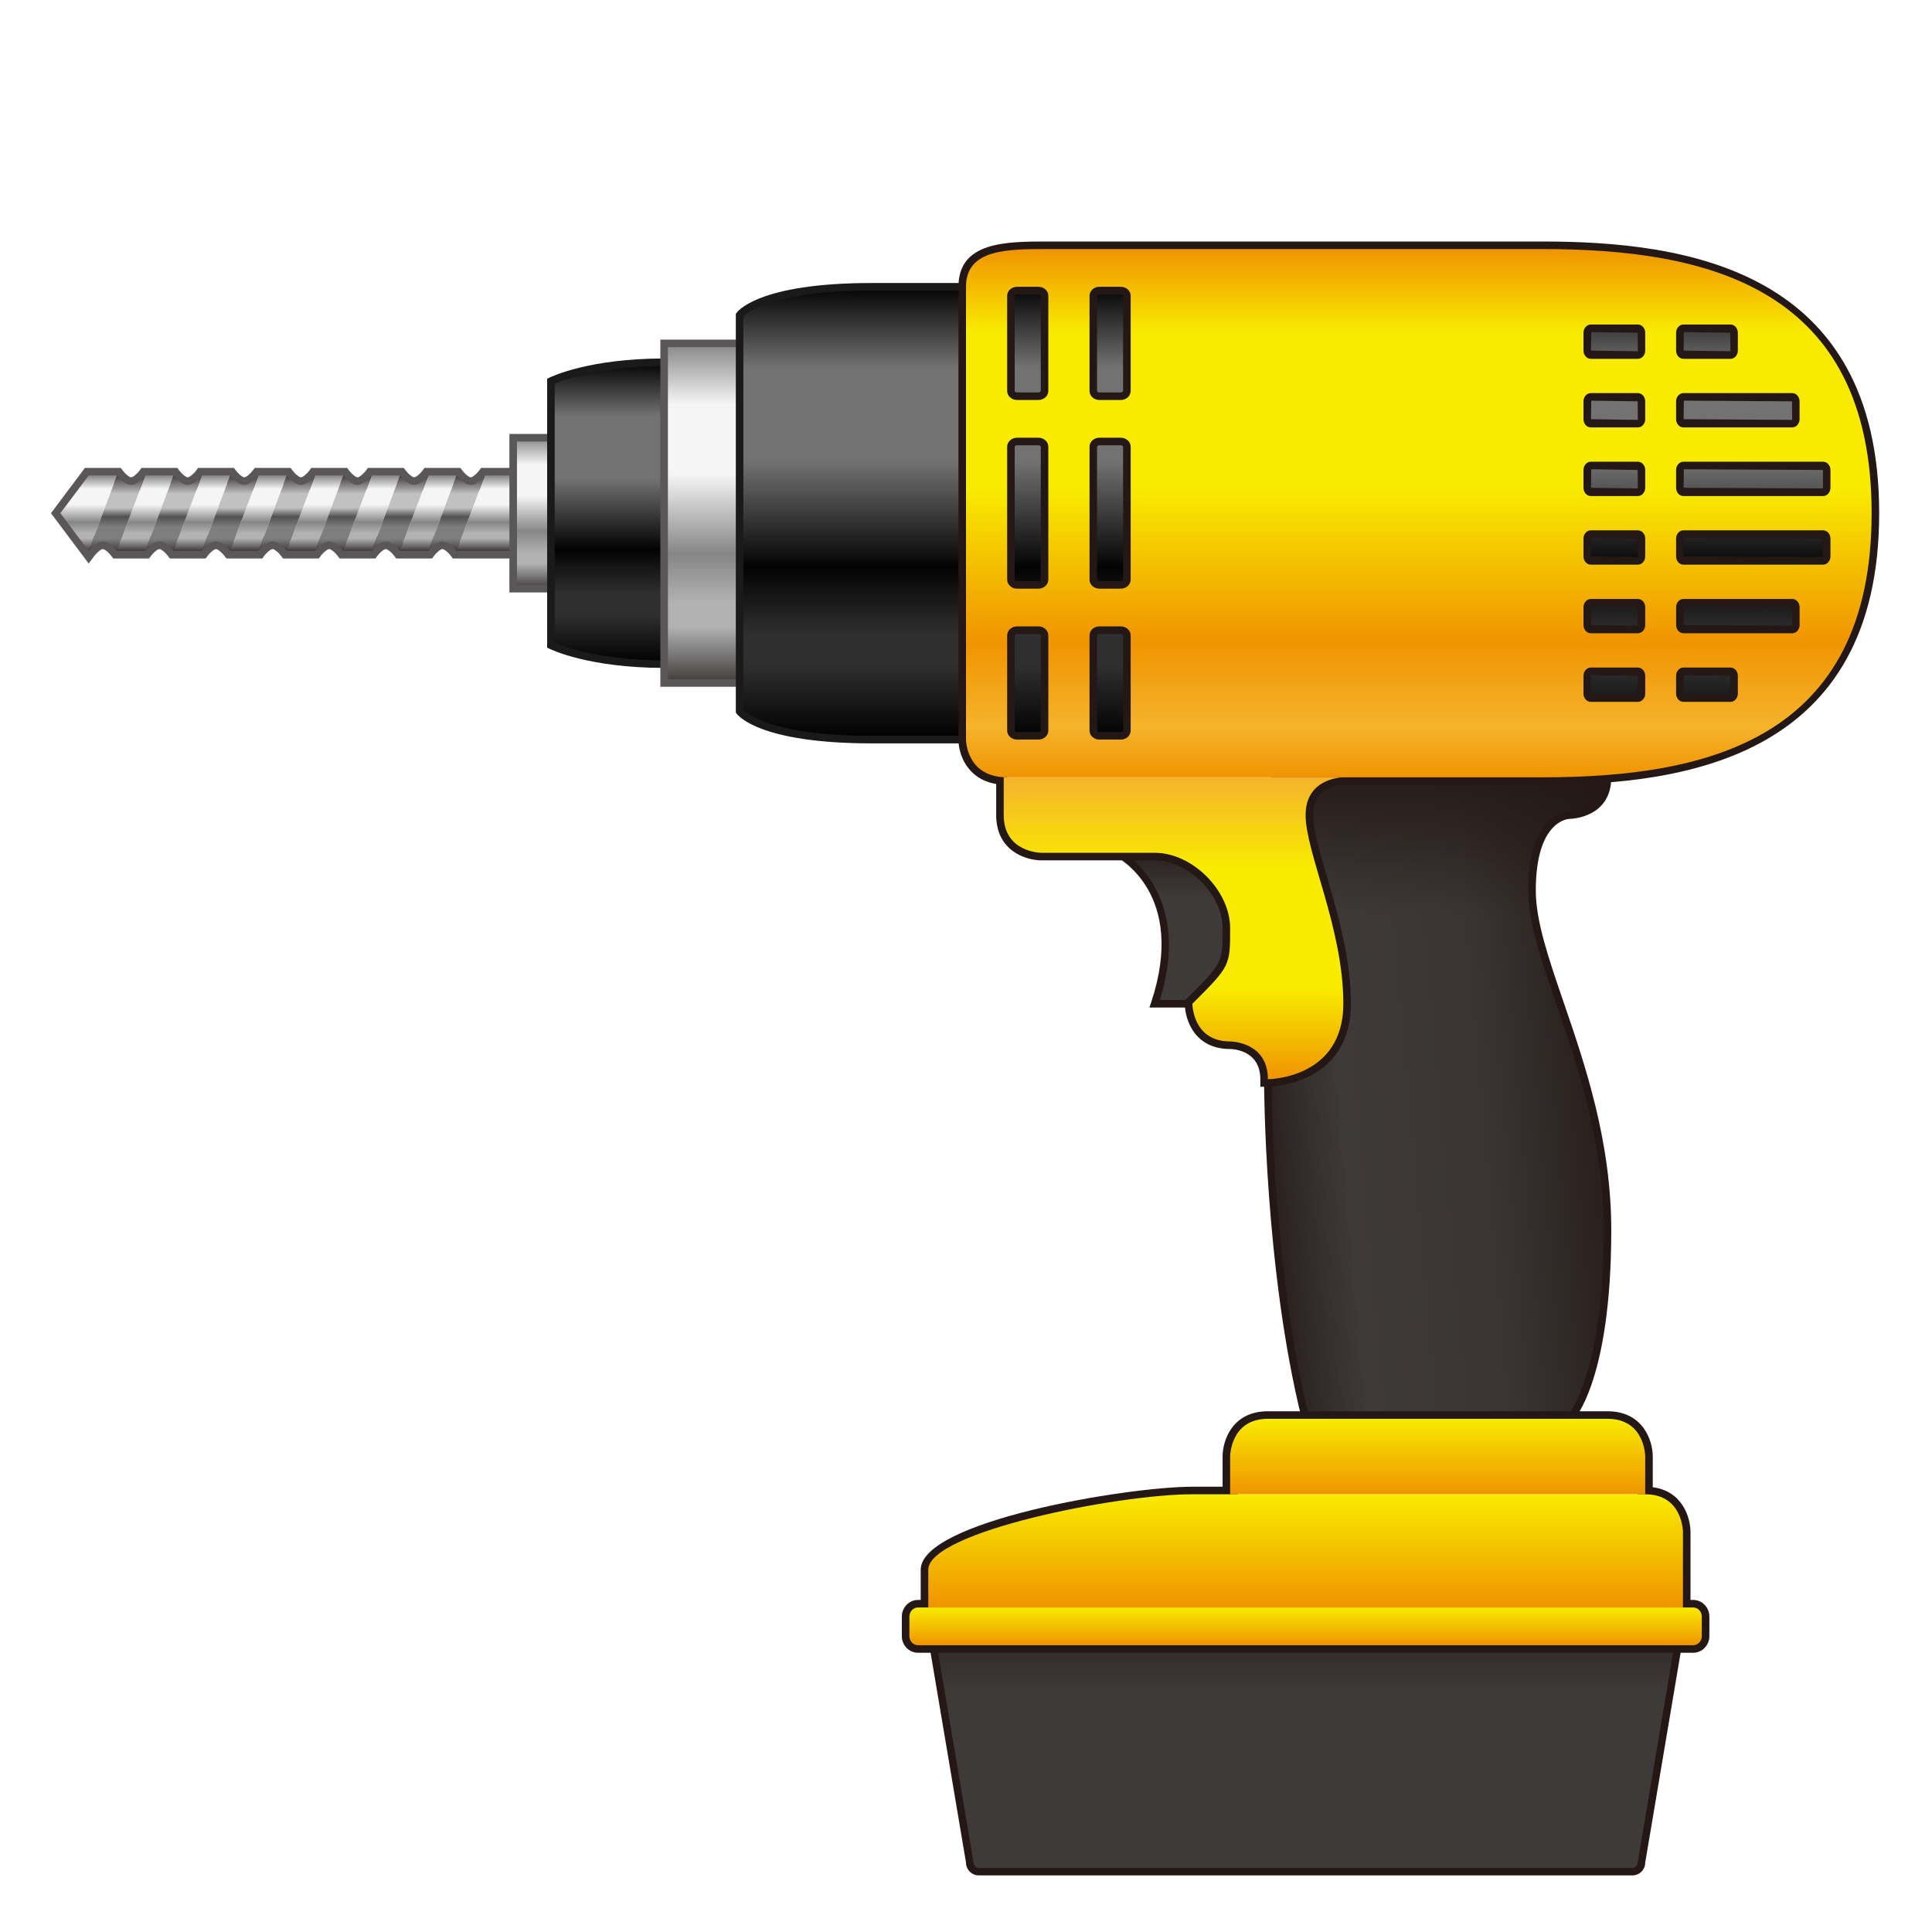 <?xml version="1.0" encoding="UTF-8"?>
<!-- Generated by phantom_svg. -->
<svg width="64px" height="64px" viewBox="0 0 64 64" preserveAspectRatio="none" xmlns="http://www.w3.org/2000/svg" xmlns:xlink="http://www.w3.org/1999/xlink" version="1.1">
  <g>
    <linearGradient id='SVGID_1_' gradientUnits='userSpaceOnUse' x1='43.25' y1='62' x2='43.25' y2='53.25'>
      <stop offset='0.688' style='stop-color:#3E3A39'/>
      <stop offset='1' style='stop-color:#261C19'/>
    </linearGradient>
    <path style='fill:url(#SVGID_1_);' d='M54.375,61.7C54.375,61.866,54.241,62,54.075,62H32.425
		C32.259,62,32.125,61.866,32.125,61.7l-1.375-8.15C30.75,53.384,30.884,53.25,31.05,53.25
		h24.4C55.616,53.25,55.75,53.384,55.75,53.55L54.375,61.7z'/>
    <path style='fill:#231815;' d='M54.075,62.125H32.425C32.19,62.125,32,61.935,32,61.7l-1.375-8.15
		c0-0.234,0.19-0.425,0.425-0.425h24.4c0.234,0,0.425,0.19,0.425,0.425
		L54.5,61.7C54.5,61.935,54.31,62.125,54.075,62.125z M31.05,53.375
		c-0.096,0-0.175,0.078-0.175,0.175l1.375,8.15c0,0.097,0.079,0.175,0.175,0.175
		h21.65C54.172,61.875,54.25,61.797,54.25,61.7l1.375-8.15
		c0-0.097-0.078-0.175-0.175-0.175H31.05z'/>
  </g>
  <g>
    <path style='fill:#595757;' d='M2.938,18.667L1.688,17l1.125-1.5h1.187l0.076,0.099
		C4.156,15.707,4.29,15.812,4.344,15.812c0.059,0,0.197-0.117,0.269-0.212L4.688,15.5h1.187
		l0.076,0.099C6.031,15.707,6.165,15.812,6.219,15.812c0.059,0,0.197-0.117,0.269-0.212
		L6.562,15.5h1.187l0.076,0.099C7.906,15.707,8.04,15.812,8.094,15.812
		c0.059,0,0.197-0.117,0.269-0.212L8.438,15.5h1.187l0.076,0.099
		C9.781,15.707,9.915,15.812,9.969,15.812c0.059,0,0.197-0.117,0.269-0.212L10.312,15.5
		h1.187l0.076,0.099C11.656,15.707,11.79,15.812,11.844,15.812
		c0.059,0,0.197-0.117,0.269-0.212L12.188,15.5h1.187l0.076,0.099
		C13.531,15.707,13.665,15.812,13.719,15.812c0.059,0,0.197-0.117,0.269-0.212L14.062,15.5
		h1.187l0.076,0.099C15.406,15.707,15.54,15.812,15.594,15.812
		c0.059,0,0.197-0.117,0.269-0.212L15.938,15.5H17.25v3h-2.249l-0.076-0.099
		C14.844,18.293,14.71,18.188,14.656,18.188c-0.059,0-0.197,0.117-0.269,0.212L14.312,18.5
		h-1.187l-0.076-0.099C12.969,18.293,12.835,18.188,12.781,18.188
		c-0.059,0-0.197,0.117-0.269,0.212L12.438,18.5h-1.187l-0.076-0.099
		C11.094,18.293,10.96,18.188,10.906,18.188c-0.059,0-0.197,0.117-0.269,0.212L10.562,18.5
		H9.376L9.3,18.401C9.219,18.293,9.085,18.188,9.031,18.188
		c-0.059,0-0.197,0.117-0.269,0.212L8.688,18.5H7.501L7.425,18.401
		C7.344,18.293,7.21,18.188,7.156,18.188c-0.059,0-0.197,0.117-0.269,0.212L6.812,18.5
		H5.626L5.55,18.401C5.469,18.293,5.335,18.188,5.281,18.188
		c-0.059,0-0.197,0.117-0.269,0.212L4.938,18.5H3.751L3.675,18.401
		C3.594,18.293,3.46,18.188,3.406,18.188c-0.059,0-0.197,0.117-0.269,0.212L2.938,18.667z
		 M15.241,18H16.75v-2h-0.572c-0.117,0.126-0.333,0.312-0.584,0.312S15.126,16.126,15.009,16
		h-0.706c-0.117,0.126-0.333,0.312-0.584,0.312S13.251,16.126,13.134,16h-0.706
		c-0.117,0.126-0.333,0.312-0.584,0.312S11.376,16.126,11.259,16h-0.706
		c-0.117,0.126-0.333,0.312-0.584,0.312S9.501,16.126,9.384,16H8.678
		c-0.117,0.126-0.333,0.312-0.584,0.312S7.626,16.126,7.509,16H6.803
		c-0.117,0.126-0.333,0.312-0.584,0.312S5.751,16.126,5.634,16H4.928
		c-0.117,0.126-0.333,0.312-0.584,0.312S3.876,16.126,3.759,16H3.062l-0.75,1l0.651,0.868
		C3.081,17.773,3.235,17.688,3.406,17.688c0.252,0,0.468,0.187,0.584,0.312h0.706
		c0.117-0.126,0.333-0.312,0.584-0.312S5.749,17.874,5.866,18h0.706
		c0.117-0.126,0.333-0.312,0.584-0.312S7.624,17.874,7.741,18h0.706
		c0.117-0.126,0.333-0.312,0.584-0.312S9.499,17.874,9.616,18h0.706
		c0.117-0.126,0.333-0.312,0.584-0.312S11.374,17.874,11.491,18h0.706
		c0.117-0.126,0.333-0.312,0.584-0.312S13.249,17.874,13.366,18h0.706
		c0.117-0.126,0.333-0.312,0.584-0.312S15.124,17.874,15.241,18z'/>
    <g>
      <linearGradient id='SVGID_2_' gradientUnits='userSpaceOnUse' x1='4.812' y1='18.25' x2='4.812' y2='15.75'>
        <stop offset='0' style='stop-color:#3E3A39'/>
        <stop offset='0.165' style='stop-color:#B2B2B3'/>
        <stop offset='0.234' style='stop-color:#B2B2B3'/>
        <stop offset='0.38' style='stop-color:#868686'/>
        <stop offset='0.615' style='stop-color:#F5F5F5'/>
        <stop offset='0.821' style='stop-color:#F5F5F5'/>
        <stop offset='1' style='stop-color:#868686'/>
      </linearGradient>
      <polygon style='fill:url(#SVGID_2_);' points='4.812,15.75 3.875,18.25 4.812,18.25 5.75,15.75 		'/>
      <linearGradient id='SVGID_3_' gradientUnits='userSpaceOnUse' x1='8.562' y1='18.25' x2='8.562' y2='15.75'>
        <stop offset='0' style='stop-color:#3E3A39'/>
        <stop offset='0.165' style='stop-color:#B2B2B3'/>
        <stop offset='0.234' style='stop-color:#B2B2B3'/>
        <stop offset='0.38' style='stop-color:#868686'/>
        <stop offset='0.615' style='stop-color:#F5F5F5'/>
        <stop offset='0.821' style='stop-color:#F5F5F5'/>
        <stop offset='1' style='stop-color:#868686'/>
      </linearGradient>
      <polygon style='fill:url(#SVGID_3_);' points='8.562,15.75 7.625,18.25 8.562,18.25 9.5,15.75 		'/>
      <linearGradient id='SVGID_4_' gradientUnits='userSpaceOnUse' x1='6.688' y1='18.25' x2='6.688' y2='15.75'>
        <stop offset='0' style='stop-color:#3E3A39'/>
        <stop offset='0.165' style='stop-color:#B2B2B3'/>
        <stop offset='0.234' style='stop-color:#B2B2B3'/>
        <stop offset='0.38' style='stop-color:#868686'/>
        <stop offset='0.615' style='stop-color:#F5F5F5'/>
        <stop offset='0.821' style='stop-color:#F5F5F5'/>
        <stop offset='1' style='stop-color:#868686'/>
      </linearGradient>
      <polygon style='fill:url(#SVGID_4_);' points='6.688,15.75 5.75,18.25 6.688,18.25 7.625,15.75 		'/>
      <linearGradient id='SVGID_5_' gradientUnits='userSpaceOnUse' x1='2.938' y1='18.25' x2='2.938' y2='15.75'>
        <stop offset='0' style='stop-color:#3E3A39'/>
        <stop offset='0.165' style='stop-color:#B2B2B3'/>
        <stop offset='0.234' style='stop-color:#B2B2B3'/>
        <stop offset='0.38' style='stop-color:#868686'/>
        <stop offset='0.615' style='stop-color:#F5F5F5'/>
        <stop offset='0.821' style='stop-color:#F5F5F5'/>
        <stop offset='1' style='stop-color:#868686'/>
      </linearGradient>
      <polygon style='fill:url(#SVGID_5_);' points='2.938,15.75 2,17 2.938,18.25 3.875,15.75 		'/>
      <linearGradient id='SVGID_6_' gradientUnits='userSpaceOnUse' x1='16.062' y1='18.25' x2='16.062' y2='15.75'>
        <stop offset='0' style='stop-color:#3E3A39'/>
        <stop offset='0.165' style='stop-color:#B2B2B3'/>
        <stop offset='0.234' style='stop-color:#B2B2B3'/>
        <stop offset='0.38' style='stop-color:#868686'/>
        <stop offset='0.615' style='stop-color:#F5F5F5'/>
        <stop offset='0.821' style='stop-color:#F5F5F5'/>
        <stop offset='1' style='stop-color:#868686'/>
      </linearGradient>
      <polygon style='fill:url(#SVGID_6_);' points='16.062,15.75 15.125,18.25 17,18.25 17,15.75 		'/>
      <linearGradient id='SVGID_7_' gradientUnits='userSpaceOnUse' x1='14.188' y1='18.25' x2='14.188' y2='15.75'>
        <stop offset='0' style='stop-color:#3E3A39'/>
        <stop offset='0.165' style='stop-color:#B2B2B3'/>
        <stop offset='0.234' style='stop-color:#B2B2B3'/>
        <stop offset='0.38' style='stop-color:#868686'/>
        <stop offset='0.615' style='stop-color:#F5F5F5'/>
        <stop offset='0.821' style='stop-color:#F5F5F5'/>
        <stop offset='1' style='stop-color:#868686'/>
      </linearGradient>
      <polygon style='fill:url(#SVGID_7_);' points='14.188,15.75 13.25,18.25 14.188,18.25 15.125,15.75 		'/>
      <linearGradient id='SVGID_8_' gradientUnits='userSpaceOnUse' x1='12.312' y1='18.25' x2='12.312' y2='15.75'>
        <stop offset='0' style='stop-color:#3E3A39'/>
        <stop offset='0.165' style='stop-color:#B2B2B3'/>
        <stop offset='0.234' style='stop-color:#B2B2B3'/>
        <stop offset='0.38' style='stop-color:#868686'/>
        <stop offset='0.615' style='stop-color:#F5F5F5'/>
        <stop offset='0.821' style='stop-color:#F5F5F5'/>
        <stop offset='1' style='stop-color:#868686'/>
      </linearGradient>
      <polygon style='fill:url(#SVGID_8_);' points='12.312,15.75 11.375,18.25 12.312,18.25 13.25,15.75 		'/>
      <linearGradient id='SVGID_9_' gradientUnits='userSpaceOnUse' x1='10.438' y1='18.25' x2='10.438' y2='15.75'>
        <stop offset='0' style='stop-color:#3E3A39'/>
        <stop offset='0.165' style='stop-color:#B2B2B3'/>
        <stop offset='0.234' style='stop-color:#B2B2B3'/>
        <stop offset='0.38' style='stop-color:#868686'/>
        <stop offset='0.615' style='stop-color:#F5F5F5'/>
        <stop offset='0.821' style='stop-color:#F5F5F5'/>
        <stop offset='1' style='stop-color:#868686'/>
      </linearGradient>
      <polygon style='fill:url(#SVGID_9_);' points='10.438,15.75 9.5,18.25 10.438,18.25 11.375,15.75 		'/>
      <linearGradient id='SVGID_10_' gradientUnits='userSpaceOnUse' x1='3.875' y1='18.25' x2='3.875' y2='15.75'>
        <stop offset='0' style='stop-color:#3E3A39'/>
        <stop offset='0.161' style='stop-color:#7E7E7F'/>
        <stop offset='0.312' style='stop-color:#7E7E7F'/>
        <stop offset='0.453' style='stop-color:#525252'/>
        <stop offset='0.573' style='stop-color:#C1C1C1'/>
        <stop offset='0.757' style='stop-color:#C1C1C1'/>
        <stop offset='1' style='stop-color:#3E3A39'/>
      </linearGradient>
      <path style='fill:url(#SVGID_10_);' d='M4.812,15.75c0,0-0.234,0.312-0.469,0.312S3.875,15.75,3.875,15.75l-0.938,2.5
			c0,0,0.234-0.312,0.469-0.312S3.875,18.25,3.875,18.25L4.812,15.75z'/>
      <linearGradient id='SVGID_11_' gradientUnits='userSpaceOnUse' x1='5.75' y1='18.25' x2='5.75' y2='15.75'>
        <stop offset='0' style='stop-color:#3E3A39'/>
        <stop offset='0.161' style='stop-color:#7E7E7F'/>
        <stop offset='0.312' style='stop-color:#7E7E7F'/>
        <stop offset='0.453' style='stop-color:#525252'/>
        <stop offset='0.573' style='stop-color:#C1C1C1'/>
        <stop offset='0.757' style='stop-color:#C1C1C1'/>
        <stop offset='1' style='stop-color:#3E3A39'/>
      </linearGradient>
      <path style='fill:url(#SVGID_11_);' d='M6.688,15.75c0,0-0.234,0.312-0.469,0.312S5.75,15.75,5.75,15.75l-0.938,2.5
			c0,0,0.234-0.312,0.469-0.312S5.75,18.25,5.75,18.25L6.688,15.75z'/>
      <linearGradient id='SVGID_12_' gradientUnits='userSpaceOnUse' x1='7.625' y1='18.25' x2='7.625' y2='15.75'>
        <stop offset='0' style='stop-color:#3E3A39'/>
        <stop offset='0.161' style='stop-color:#7E7E7F'/>
        <stop offset='0.312' style='stop-color:#7E7E7F'/>
        <stop offset='0.453' style='stop-color:#525252'/>
        <stop offset='0.573' style='stop-color:#C1C1C1'/>
        <stop offset='0.757' style='stop-color:#C1C1C1'/>
        <stop offset='1' style='stop-color:#3E3A39'/>
      </linearGradient>
      <path style='fill:url(#SVGID_12_);' d='M8.562,15.75c0,0-0.234,0.312-0.469,0.312S7.625,15.75,7.625,15.75l-0.938,2.5
			c0,0,0.234-0.312,0.469-0.312S7.625,18.25,7.625,18.25L8.562,15.75z'/>
      <linearGradient id='SVGID_13_' gradientUnits='userSpaceOnUse' x1='9.5' y1='18.25' x2='9.5' y2='15.75'>
        <stop offset='0' style='stop-color:#3E3A39'/>
        <stop offset='0.161' style='stop-color:#7E7E7F'/>
        <stop offset='0.312' style='stop-color:#7E7E7F'/>
        <stop offset='0.453' style='stop-color:#525252'/>
        <stop offset='0.573' style='stop-color:#C1C1C1'/>
        <stop offset='0.757' style='stop-color:#C1C1C1'/>
        <stop offset='1' style='stop-color:#3E3A39'/>
      </linearGradient>
      <path style='fill:url(#SVGID_13_);' d='M10.438,15.75c0,0-0.234,0.312-0.469,0.312S9.5,15.75,9.5,15.75l-0.938,2.5
			c0,0,0.234-0.312,0.469-0.312S9.5,18.25,9.5,18.25L10.438,15.75z'/>
      <linearGradient id='SVGID_14_' gradientUnits='userSpaceOnUse' x1='11.375' y1='18.25' x2='11.375' y2='15.75'>
        <stop offset='0' style='stop-color:#3E3A39'/>
        <stop offset='0.161' style='stop-color:#7E7E7F'/>
        <stop offset='0.312' style='stop-color:#7E7E7F'/>
        <stop offset='0.453' style='stop-color:#525252'/>
        <stop offset='0.573' style='stop-color:#C1C1C1'/>
        <stop offset='0.757' style='stop-color:#C1C1C1'/>
        <stop offset='1' style='stop-color:#3E3A39'/>
      </linearGradient>
      <path style='fill:url(#SVGID_14_);' d='M12.312,15.75c0,0-0.234,0.312-0.469,0.312S11.375,15.75,11.375,15.75l-0.938,2.5
			c0,0,0.234-0.312,0.469-0.312S11.375,18.25,11.375,18.25L12.312,15.75z'/>
      <linearGradient id='SVGID_15_' gradientUnits='userSpaceOnUse' x1='13.25' y1='18.25' x2='13.25' y2='15.75'>
        <stop offset='0' style='stop-color:#3E3A39'/>
        <stop offset='0.161' style='stop-color:#7E7E7F'/>
        <stop offset='0.312' style='stop-color:#7E7E7F'/>
        <stop offset='0.453' style='stop-color:#525252'/>
        <stop offset='0.573' style='stop-color:#C1C1C1'/>
        <stop offset='0.757' style='stop-color:#C1C1C1'/>
        <stop offset='1' style='stop-color:#3E3A39'/>
      </linearGradient>
      <path style='fill:url(#SVGID_15_);' d='M14.188,15.75c0,0-0.234,0.312-0.469,0.312S13.25,15.75,13.25,15.75l-0.938,2.5
			c0,0,0.234-0.312,0.469-0.312S13.25,18.25,13.25,18.25L14.188,15.75z'/>
      <linearGradient id='SVGID_16_' gradientUnits='userSpaceOnUse' x1='15.125' y1='18.25' x2='15.125' y2='15.75'>
        <stop offset='0' style='stop-color:#3E3A39'/>
        <stop offset='0.161' style='stop-color:#7E7E7F'/>
        <stop offset='0.312' style='stop-color:#7E7E7F'/>
        <stop offset='0.453' style='stop-color:#525252'/>
        <stop offset='0.573' style='stop-color:#C1C1C1'/>
        <stop offset='0.757' style='stop-color:#C1C1C1'/>
        <stop offset='1' style='stop-color:#3E3A39'/>
      </linearGradient>
      <path style='fill:url(#SVGID_16_);' d='M16.062,15.75c0,0-0.234,0.312-0.469,0.312S15.125,15.75,15.125,15.75l-0.938,2.5
			c0,0,0.234-0.312,0.469-0.312S15.125,18.25,15.125,18.25L16.062,15.75z'/>
    </g>
  </g>
  <g>
    <g>
      <linearGradient id='SVGID_17_' gradientUnits='userSpaceOnUse' x1='19.5' y1='19.5' x2='19.5' y2='14.5'>
        <stop offset='0' style='stop-color:#3E3A39'/>
        <stop offset='0.165' style='stop-color:#B2B2B3'/>
        <stop offset='0.234' style='stop-color:#B2B2B3'/>
        <stop offset='0.38' style='stop-color:#868686'/>
        <stop offset='0.615' style='stop-color:#F5F5F5'/>
        <stop offset='0.821' style='stop-color:#F5F5F5'/>
        <stop offset='1' style='stop-color:#868686'/>
      </linearGradient>
      <rect x='17' y='14.5' style='fill:url(#SVGID_17_);' width='5' height='5'/>
      <path style='fill:#595757;' d='M22.125,19.625h-5.25v-5.25h5.25V19.625z M17.125,19.375h4.75v-4.75h-4.75V19.375z'/>
    </g>
    <g>
      <linearGradient id='SVGID_18_' gradientUnits='userSpaceOnUse' x1='21.375' y1='22' x2='21.375' y2='12'>
        <stop offset='0' style='stop-color:#000000'/>
        <stop offset='0.165' style='stop-color:#2F2F30'/>
        <stop offset='0.234' style='stop-color:#2F2F30'/>
        <stop offset='0.38' style='stop-color:#030303'/>
        <stop offset='0.615' style='stop-color:#727272'/>
        <stop offset='0.821' style='stop-color:#727272'/>
        <stop offset='1' style='stop-color:#030303'/>
      </linearGradient>
      <path style='fill:url(#SVGID_18_);' d='M18.25,12.625c0,0,1.25-0.625,3.75-0.625s2.5,0,2.5,0v10c0,0,0,0-2.5,0
			s-3.75-0.625-3.75-0.625V12.625z'/>
      <path style='fill:#1B1A1A;' d='M24.625,22.125H22c-2.501,0-3.754-0.612-3.806-0.638L18.125,21.452
			v-8.904l0.069-0.035C18.246,12.487,19.499,11.875,22,11.875h2.625V22.125z M18.375,21.294
			C18.667,21.418,19.886,21.875,22,21.875h2.375v-9.75H22c-2.114,0-3.333,0.457-3.625,0.581V21.294z'/>
    </g>
    <g>
      <linearGradient id='SVGID_19_' gradientUnits='userSpaceOnUse' x1='23.875' y1='22.625' x2='23.875' y2='11.375'>
        <stop offset='0' style='stop-color:#3E3A39'/>
        <stop offset='0.165' style='stop-color:#B2B2B3'/>
        <stop offset='0.234' style='stop-color:#B2B2B3'/>
        <stop offset='0.38' style='stop-color:#868686'/>
        <stop offset='0.615' style='stop-color:#F5F5F5'/>
        <stop offset='0.821' style='stop-color:#F5F5F5'/>
        <stop offset='1' style='stop-color:#868686'/>
      </linearGradient>
      <rect x='22' y='11.375' style='fill:url(#SVGID_19_);' width='3.75' height='11.25'/>
      <path style='fill:#595757;' d='M25.875,22.75h-4v-11.5h4V22.75z M22.125,22.5h3.5v-11h-3.5V22.5z'/>
    </g>
    <g>
      <linearGradient id='SVGID_20_' gradientUnits='userSpaceOnUse' x1='42.844' y1='24.5' x2='42.844' y2='9.5'>
        <stop offset='0' style='stop-color:#000000'/>
        <stop offset='0.165' style='stop-color:#2F2F30'/>
        <stop offset='0.234' style='stop-color:#2F2F30'/>
        <stop offset='0.38' style='stop-color:#030303'/>
        <stop offset='0.615' style='stop-color:#727272'/>
        <stop offset='0.821' style='stop-color:#727272'/>
        <stop offset='1' style='stop-color:#030303'/>
      </linearGradient>
      <path style='fill:url(#SVGID_20_);' d='M24.5,10.438c0,0,0.625-0.938,4.375-0.938S57,9.5,57,9.5l2.5,2.5
			l1.688,2.75v4.5L59.5,22L57,24.5c0,0-24.375,0-28.125,0S24.5,23.562,24.5,23.562V10.438z'/>
      <path style='fill:#1B1A1A;' d='M57.052,24.625H28.875c-3.773,0-4.452-0.953-4.479-0.993
			L24.375,23.601V10.399l0.021-0.031C24.423,10.328,25.102,9.375,28.875,9.375h28.177
			l0.037,0.037l2.5,2.5L61.312,14.715v4.571l-1.706,2.779L57.052,24.625z M24.625,23.517
			c0.136,0.141,0.993,0.858,4.25,0.858h28.073l2.463-2.464L61.062,19.215v-4.43
			l-1.669-2.72L56.948,9.625H28.875c-3.25,0-4.11,0.715-4.25,0.859V23.517z'/>
    </g>
  </g>
  <g>
    <g>
      <g>
        <linearGradient id='SVGID_21_' gradientUnits='userSpaceOnUse' x1='41.801' y1='35.58' x2='54.234' y2='34.492'>
          <stop offset='0' style='stop-color:#2A211F'/>
          <stop offset='0.204' style='stop-color:#3E3A39'/>
          <stop offset='0.569' style='stop-color:#3A3533'/>
          <stop offset='1' style='stop-color:#231815'/>
        </linearGradient>
        <path style='fill:url(#SVGID_21_);' d='M42,23.25l1.25,11.25L42,35.875c0,0,0,6.125,1.25,11.125H52c0,0,1.25-1.25,1.25-6.25
				s-2.5-8.75-2.5-11.25S52,27,52,27s1.25,0,1.25-1.25s0-2.5,0-2.5H42z'/>
        <linearGradient id='SVGID_22_' gradientUnits='userSpaceOnUse' x1='47.625' y1='47' x2='47.625' y2='23.25'>
          <stop offset='0.702' style='stop-color:#231815;stop-opacity:0'/>
          <stop offset='0.922' style='stop-color:#231815'/>
        </linearGradient>
        <path style='fill:url(#SVGID_22_);' d='M42,23.25l1.25,11.25L42,35.875c0,0,0,6.125,1.25,11.125H52c0,0,1.25-1.25,1.25-6.25
				s-2.5-8.75-2.5-11.25S52,27,52,27s1.25,0,1.25-1.25s0-2.5,0-2.5H42z'/>
        <path style='fill:#231815;' d='M52.052,47.125h-8.899l-0.023-0.095
				C41.89,42.072,41.875,35.937,41.875,35.875v-0.048l0.032-0.036l1.212-1.333L41.86,23.125
				H53.375v2.625c0,1.359-1.361,1.375-1.375,1.375c-0.045,0.001-1.125,0.047-1.125,2.375
				c0,1.015,0.429,2.264,0.925,3.709C52.502,35.255,53.375,37.8,53.375,40.75
				c0,4.994-1.234,6.286-1.286,6.339L52.052,47.125z M43.348,46.875h8.595
				C52.133,46.635,53.125,45.168,53.125,40.75c0-2.908-0.866-5.432-1.562-7.459
				C51.06,31.823,50.625,30.556,50.625,29.5c0-2.595,1.319-2.625,1.375-2.625
				c0.046,0,1.125-0.018,1.125-1.125v-2.375H42.14l1.241,11.167L42.125,35.923
				C42.129,36.504,42.196,42.197,43.348,46.875z'/>
      </g>
      <g>
        <linearGradient id='SVGID_23_' gradientUnits='userSpaceOnUse' x1='39.5' y1='33.25' x2='39.5' y2='27'>
          <stop offset='0.564' style='stop-color:#3E3A39'/>
          <stop offset='0.853' style='stop-color:#261C19'/>
        </linearGradient>
        <path style='fill:url(#SVGID_23_);' d='M37,27v1.25c0,0,2.5,1.25,1.25,5H42V27H37z'/>
        <path style='fill:#231815;' d='M42.125,33.375h-4.049l0.056-0.164
				c1.198-3.597-1.09-4.8-1.188-4.849L36.875,28.327V26.875h5.25V33.375z M38.422,33.125H41.875v-6
				h-4.75v1.053C37.522,28.419,39.455,29.793,38.422,33.125z'/>
      </g>
    </g>
    <g>
      <path style='fill:#231815;' d='M42,36h-0.25v-0.25c0-0.988-0.959-1-1-1c-1.187,0-1.5-0.981-1.5-1.5v-0.104
			l0.073-0.073C40.5,31.896,40.5,31.896,40.5,30.75c0-1.114-1.136-2.25-2.25-2.25H34.5
			c-0.519,0-1.5-0.313-1.5-1.5v-1.029C32.021,25.804,31.75,24.966,31.75,24.5v-15
			c0-1.5,1.582-1.5,2.978-1.5h16.363C55.881,8,62.25,8.933,62.25,17s-6.369,9-11.159,9H44.5
			c-0.102,0.001-1,0.037-1,1c0,0.482,0.211,1.203,0.456,2.038
			C44.31,30.246,44.75,31.75,44.75,33.25C44.75,35.969,42.027,36,42,36z M39.756,33.348
			C39.784,33.607,39.936,34.25,40.75,34.25c0.478,0,1.347,0.266,1.482,1.233
			C42.81,35.414,44.25,35.059,44.25,33.25c0-1.429-0.43-2.894-0.774-4.072
			C43.221,28.307,43,27.554,43,27c0-1.187,0.981-1.5,1.5-1.5h6.591
			C56.054,25.5,61.75,24.534,61.75,17s-5.696-8.5-10.659-8.5H34.728C33.186,8.5,32.25,8.567,32.25,9.5
			v15c0.001,0.101,0.042,1,1.113,1v0.25H33.5V27c0,0.989,0.959,1,1,1h3.75
			c1.388,0,2.75,1.362,2.75,2.75C41,32.075,40.952,32.15,39.756,33.348z M37.127,24.75h-0.709
			c-0.318,0-0.577-0.247-0.577-0.55v-3.15c0-0.303,0.259-0.55,0.577-0.55h0.709
			c0.318,0,0.577,0.247,0.577,0.55v3.15C37.704,24.503,37.445,24.75,37.127,24.75z
			 M36.418,21c-0.043,0-0.077,0.027-0.077,0.05v3.15
			c0,0.023,0.034,0.05,0.077,0.05h0.709c0.043,0,0.077-0.027,0.077-0.05v-3.15
			C37.204,21.027,37.17,21,37.127,21H36.418z M34.4,24.75h-0.709
			c-0.318,0-0.578-0.247-0.578-0.55v-3.15c0-0.303,0.26-0.55,0.578-0.55h0.709
			c0.318,0,0.577,0.247,0.577,0.55v3.15C34.978,24.503,34.719,24.75,34.4,24.75z
			 M33.691,21c-0.049,0-0.078,0.029-0.078,0.05v3.15
			c0,0.021,0.029,0.05,0.078,0.05h0.709c0.043,0,0.077-0.027,0.077-0.05v-3.15
			C34.478,21.027,34.443,21,34.4,21H33.691z M57.322,23.5h-1.554
			c-0.273,0-0.496-0.234-0.496-0.523v-0.591c0-0.288,0.223-0.522,0.496-0.522h1.554
			c0.273,0,0.496,0.234,0.496,0.522v0.591C57.818,23.266,57.596,23.5,57.322,23.5z
			 M55.781,22.364l-0.009,0.613L57.322,23l-0.004-0.614L55.781,22.364z M54.255,23.5
			h-1.555c-0.273,0-0.496-0.234-0.496-0.523v-0.591
			c0-0.288,0.223-0.522,0.496-0.522h1.555c0.273,0,0.495,0.234,0.495,0.522v0.591
			C54.75,23.266,54.528,23.5,54.255,23.5z M52.713,22.364l-0.009,0.613L54.255,23L54.25,22.386
			L52.713,22.364z M59.368,21.227h-3.6c-0.273,0-0.496-0.234-0.496-0.522v-0.591
			c0-0.289,0.223-0.523,0.496-0.523h3.6c0.273,0,0.495,0.234,0.495,0.523v0.591
			C59.863,20.993,59.642,21.227,59.368,21.227z M55.781,20.091l-0.009,0.614
			l3.596,0.022l-0.005-0.613L55.781,20.091z M54.255,21.227h-1.555
			c-0.273,0-0.496-0.234-0.496-0.522v-0.591c0-0.289,0.223-0.523,0.496-0.523h1.555
			c0.273,0,0.495,0.234,0.495,0.523v0.591C54.75,20.993,54.528,21.227,54.255,21.227z
			 M52.713,20.091l-0.009,0.614l1.551,0.022L54.25,20.114L52.713,20.091z M37.127,19.75
			h-0.709c-0.318,0-0.577-0.247-0.577-0.55v-4.4
			c0-0.303,0.259-0.55,0.577-0.55h0.709c0.318,0,0.577,0.247,0.577,0.55v4.4
			C37.704,19.503,37.445,19.75,37.127,19.75z M36.418,14.75
			c-0.043,0-0.077,0.027-0.077,0.05v4.4c0,0.023,0.034,0.05,0.077,0.05h0.709
			c0.043,0,0.077-0.027,0.077-0.05v-4.4c0-0.023-0.034-0.05-0.077-0.05
			H36.418z M34.4,19.75h-0.709c-0.318,0-0.578-0.247-0.578-0.55v-4.4
			c0-0.303,0.26-0.55,0.578-0.55h0.709c0.318,0,0.577,0.247,0.577,0.55v4.4
			C34.978,19.503,34.719,19.75,34.4,19.75z M33.691,14.75c-0.049,0-0.078,0.029-0.078,0.05
			v4.4c0,0.021,0.029,0.05,0.078,0.05h0.709c0.043,0,0.077-0.027,0.077-0.05
			v-4.4c0-0.023-0.034-0.05-0.077-0.05H33.691z M60.391,18.955h-4.622
			c-0.273,0-0.496-0.234-0.496-0.523v-0.591c0-0.288,0.223-0.522,0.496-0.522h4.622
			c0.273,0,0.496,0.234,0.496,0.522v0.591
			C60.887,18.72,60.664,18.955,60.391,18.955z M55.781,17.818l-0.009,0.613
			l4.618,0.023l-0.004-0.614L55.781,17.818z M54.255,18.955h-1.555
			c-0.273,0-0.496-0.234-0.496-0.523v-0.591c0-0.288,0.223-0.522,0.496-0.522h1.555
			c0.273,0,0.495,0.234,0.495,0.522v0.591C54.75,18.72,54.528,18.955,54.255,18.955z
			 M52.713,17.818l-0.009,0.613l1.551,0.023L54.25,17.841L52.713,17.818z
			 M60.391,16.682h-4.622c-0.273,0-0.496-0.234-0.496-0.522v-0.591
			c0-0.289,0.223-0.523,0.496-0.523h4.622c0.273,0,0.496,0.234,0.496,0.523v0.591
			C60.887,16.447,60.664,16.682,60.391,16.682z M55.781,15.545l-0.009,0.614
			l4.618,0.022l-0.004-0.613L55.781,15.545z M54.255,16.682h-1.555
			c-0.273,0-0.496-0.234-0.496-0.522v-0.591c0-0.289,0.223-0.523,0.496-0.523h1.555
			c0.273,0,0.495,0.234,0.495,0.523v0.591C54.75,16.447,54.528,16.682,54.255,16.682z
			 M52.713,15.545l-0.009,0.614l1.551,0.022L54.25,15.568L52.713,15.545z
			 M59.368,14.409h-3.6c-0.273,0-0.496-0.234-0.496-0.523v-0.591
			c0-0.289,0.223-0.523,0.496-0.523h3.6c0.273,0,0.495,0.234,0.495,0.523v0.591
			C59.863,14.175,59.642,14.409,59.368,14.409z M55.781,13.272l-0.009,0.614
			l3.596,0.023l-0.005-0.614L55.781,13.272z M54.255,14.409h-1.555
			c-0.273,0-0.496-0.234-0.496-0.523v-0.591c0-0.289,0.223-0.523,0.496-0.523h1.555
			c0.273,0,0.495,0.234,0.495,0.523v0.591C54.75,14.175,54.528,14.409,54.255,14.409z
			 M52.713,13.272l-0.009,0.614l1.551,0.023L54.25,13.295L52.713,13.272z M37.127,13.5
			h-0.709c-0.318,0-0.577-0.247-0.577-0.55V9.8c0-0.303,0.259-0.55,0.577-0.55
			h0.709c0.318,0,0.577,0.247,0.577,0.55v3.15C37.704,13.253,37.445,13.5,37.127,13.5z
			 M36.418,9.75c-0.043,0-0.077,0.027-0.077,0.05v3.15
			C36.341,12.973,36.375,13,36.418,13h0.709c0.043,0,0.077-0.027,0.077-0.05V9.8
			c0-0.023-0.034-0.05-0.077-0.05H36.418z M34.4,13.5h-0.709
			c-0.318,0-0.578-0.247-0.578-0.55V9.8c0-0.303,0.26-0.55,0.578-0.55h0.709
			c0.318,0,0.577,0.247,0.577,0.55v3.15C34.978,13.253,34.719,13.5,34.4,13.5z
			 M33.691,9.75c-0.049,0-0.078,0.029-0.078,0.05v3.15
			C33.613,12.971,33.643,13,33.691,13h0.709c0.043,0,0.077-0.027,0.077-0.05V9.8
			c0-0.023-0.034-0.05-0.077-0.05H33.691z M57.322,12.136h-1.554
			c-0.273,0-0.496-0.234-0.496-0.522v-0.591c0-0.288,0.223-0.522,0.496-0.522h1.554
			c0.273,0,0.496,0.234,0.496,0.522v0.591
			C57.818,11.902,57.596,12.136,57.322,12.136z M55.781,11l-0.009,0.614l1.55,0.022
			l-0.004-0.614L55.781,11z M54.255,12.136h-1.555c-0.273,0-0.496-0.234-0.496-0.522
			v-0.591c0-0.288,0.223-0.522,0.496-0.522h1.555C54.528,10.5,54.75,10.734,54.75,11.022
			v0.591C54.75,11.902,54.528,12.136,54.255,12.136z M52.713,11l-0.009,0.614
			l1.551,0.022L54.25,11.022L52.713,11z'/>
      <linearGradient id='SVGID_24_' gradientUnits='userSpaceOnUse' x1='47' y1='25.75' x2='47' y2='8.25'>
        <stop offset='0' style='stop-color:#F09400'/>
        <stop offset='0.096' style='stop-color:#F5B32C'/>
        <stop offset='0.257' style='stop-color:#F09400'/>
        <stop offset='0.548' style='stop-color:#F8EB00'/>
        <stop offset='0.842' style='stop-color:#F8EB00'/>
        <stop offset='1' style='stop-color:#F09400'/>
      </linearGradient>
      <path style='fill:url(#SVGID_24_);' d='M51.091,8.25c-5.455,0-15,0-16.364,0S32,8.25,32,9.5v15
			c0,0,0,1.25,1.364,1.25s12.273,0,17.727,0S62,24.5,62,17S56.545,8.25,51.091,8.25z M34.727,24.2
			c0,0.166-0.147,0.3-0.327,0.3h-0.709c-0.181,0-0.327-0.134-0.327-0.3
			v-3.15c0-0.166,0.147-0.3,0.327-0.3h0.709c0.181,0,0.327,0.134,0.327,0.3
			V24.2z M34.727,19.2c0,0.166-0.147,0.3-0.327,0.3h-0.709
			c-0.181,0-0.327-0.134-0.327-0.3v-4.4c0-0.166,0.147-0.3,0.327-0.3h0.709
			c0.181,0,0.327,0.134,0.327,0.3V19.2z M34.727,12.95
			c0,0.166-0.147,0.3-0.327,0.3h-0.709c-0.181,0-0.327-0.134-0.327-0.3V9.8
			C33.364,9.634,33.51,9.5,33.691,9.5h0.709c0.181,0,0.327,0.134,0.327,0.3V12.95z
			 M37.455,24.2c0,0.166-0.147,0.3-0.327,0.3h-0.709
			c-0.181,0-0.327-0.134-0.327-0.3v-3.15c0-0.166,0.147-0.3,0.327-0.3h0.709
			c0.181,0,0.327,0.134,0.327,0.3V24.2z M37.455,19.2
			c0,0.166-0.147,0.3-0.327,0.3h-0.709c-0.181,0-0.327-0.134-0.327-0.3
			v-4.4c0-0.166,0.147-0.3,0.327-0.3h0.709c0.181,0,0.327,0.134,0.327,0.3
			V19.2z M37.455,12.95c0,0.166-0.147,0.3-0.327,0.3h-0.709
			c-0.181,0-0.327-0.134-0.327-0.3V9.8c0-0.166,0.147-0.3,0.327-0.3h0.709
			c0.181,0,0.327,0.134,0.327,0.3V12.95z M55.523,11.023
			c0-0.151,0.11-0.273,0.245-0.273h1.555c0.136,0,0.245,0.122,0.245,0.273v0.591
			c0,0.151-0.11,0.273-0.245,0.273h-1.555c-0.136,0-0.245-0.122-0.245-0.273
			V11.023z M55.523,13.295c0-0.151,0.11-0.273,0.245-0.273h3.6
			c0.136,0,0.245,0.122,0.245,0.273v0.591c0,0.151-0.11,0.273-0.245,0.273h-3.6
			c-0.136,0-0.245-0.122-0.245-0.273V13.295z M54.5,22.977
			C54.5,23.128,54.39,23.25,54.255,23.25h-1.555c-0.136,0-0.245-0.122-0.245-0.273v-0.591
			c0-0.151,0.11-0.273,0.245-0.273h1.555c0.136,0,0.245,0.122,0.245,0.273V22.977z
			 M54.5,20.705c0,0.151-0.11,0.273-0.245,0.273h-1.555
			c-0.136,0-0.245-0.122-0.245-0.273v-0.591c0-0.151,0.11-0.273,0.245-0.273h1.555
			c0.136,0,0.245,0.122,0.245,0.273V20.705z M54.5,18.432
			c0,0.151-0.11,0.273-0.245,0.273h-1.555c-0.136,0-0.245-0.122-0.245-0.273v-0.591
			c0-0.151,0.11-0.273,0.245-0.273h1.555c0.136,0,0.245,0.122,0.245,0.273V18.432z
			 M54.5,16.159c0,0.151-0.11,0.273-0.245,0.273h-1.555
			c-0.136,0-0.245-0.122-0.245-0.273v-0.591c0-0.151,0.11-0.273,0.245-0.273h1.555
			c0.136,0,0.245,0.122,0.245,0.273V16.159z M54.5,13.886
			c0,0.151-0.11,0.273-0.245,0.273h-1.555c-0.136,0-0.245-0.122-0.245-0.273v-0.591
			c0-0.151,0.11-0.273,0.245-0.273h1.555c0.136,0,0.245,0.122,0.245,0.273V13.886z
			 M54.5,11.614c0,0.151-0.11,0.273-0.245,0.273h-1.555
			c-0.136,0-0.245-0.122-0.245-0.273v-0.591c0-0.151,0.11-0.273,0.245-0.273h1.555
			C54.39,10.75,54.5,10.872,54.5,11.023V11.614z M57.568,22.977
			c0,0.151-0.11,0.273-0.245,0.273h-1.555c-0.136,0-0.245-0.122-0.245-0.273
			v-0.591c0-0.151,0.11-0.273,0.245-0.273h1.555c0.136,0,0.245,0.122,0.245,0.273
			V22.977z M59.614,20.705c0,0.151-0.11,0.273-0.245,0.273h-3.6
			c-0.136,0-0.245-0.122-0.245-0.273v-0.591c0-0.151,0.11-0.273,0.245-0.273
			h3.6c0.136,0,0.245,0.122,0.245,0.273V20.705z M60.636,18.432
			c0,0.151-0.11,0.273-0.245,0.273h-4.623c-0.136,0-0.245-0.122-0.245-0.273v-0.591
			c0-0.151,0.11-0.273,0.245-0.273h4.623c0.136,0,0.245,0.122,0.245,0.273V18.432z
			 M60.391,16.432h-4.623c-0.136,0-0.245-0.122-0.245-0.273v-0.591
			c0-0.151,0.11-0.273,0.245-0.273h4.623c0.136,0,0.245,0.122,0.245,0.273v0.591
			C60.636,16.31,60.527,16.432,60.391,16.432z'/>
      <linearGradient id='SVGID_25_' gradientUnits='userSpaceOnUse' x1='38.875' y1='35.75' x2='38.875' y2='25.75'>
        <stop offset='0' style='stop-color:#F09400'/>
        <stop offset='0.3' style='stop-color:#F8EB00'/>
        <stop offset='0.7' style='stop-color:#F8EB00'/>
        <stop offset='1' style='stop-color:#F5B32C'/>
      </linearGradient>
      <path style='fill:url(#SVGID_25_);' d='M33.25,25.75c0,0,0,0,0,1.25s1.25,1.25,1.25,1.25s2.5,0,3.75,0s2.5,1.25,2.5,2.5
			s0,1.25-1.25,2.5c0,0,0,1.25,1.25,1.25c0,0,1.25,0,1.25,1.25c0,0,2.5,0,2.5-2.5s-1.25-5-1.25-6.25s1.25-1.25,1.25-1.25H33.25z'/>
    </g>
  </g>
  <g>
    <path style='fill:#231815;' d='M56.089,54.75H30.411c-0.295,0-0.536-0.247-0.536-0.55v-0.65
		C29.875,53.247,30.116,53,30.411,53H30.5v-1c0-1.609,6.824-2.75,9-2.75h1v-1c0-0.519,0.313-1.5,1.5-1.5
		h11.25c1.187,0,1.5,0.981,1.5,1.5v1.016C55.731,49.394,56,50.27,56,50.75V53h0.089
		C56.385,53,56.625,53.247,56.625,53.55v0.65C56.625,54.503,56.385,54.75,56.089,54.75z
		 M30.411,53.5L30.375,54.2L56.089,54.25c0.018,0,0.036-0.021,0.036-0.05v-0.65L55.75,53.5
		H55.5v-2.75c-0.001-0.102-0.037-1-1-1h-0.25v-1.5c-0.001-0.102-0.037-1-1-1H42
		c-0.988,0-1,0.959-1,1v1.5h-1.5c-2.853,0-8.5,1.367-8.5,2.25v1.5H30.411z'/>
    <linearGradient id='SVGID_26_' gradientUnits='userSpaceOnUse' x1='47.625' y1='49.5' x2='47.625' y2='47'>
      <stop offset='0' style='stop-color:#F09400'/>
      <stop offset='1' style='stop-color:#F8EB00'/>
    </linearGradient>
    <path style='fill:url(#SVGID_26_);' d='M40.75,49.5v-1.25c0,0,0-1.25,1.25-1.25s10,0,11.25,0s1.25,1.25,1.25,1.25v1.25H40.75z'/>
    <linearGradient id='SVGID_27_' gradientUnits='userSpaceOnUse' x1='43.25' y1='53.25' x2='43.25' y2='49.5'>
      <stop offset='0' style='stop-color:#F09400'/>
      <stop offset='1' style='stop-color:#F8EB00'/>
    </linearGradient>
    <path style='fill:url(#SVGID_27_);' d='M39.5,49.5c1.25,0,13.75,0,15,0s1.25,1.25,1.25,1.25v2.5h-25c0,0,0,0,0-1.25
		S37,49.5,39.5,49.5z'/>
    <linearGradient id='SVGID_28_' gradientUnits='userSpaceOnUse' x1='43.25' y1='54.5' x2='43.25' y2='53.25'>
      <stop offset='0' style='stop-color:#F09400'/>
      <stop offset='1' style='stop-color:#F8EB00'/>
    </linearGradient>
    <path style='fill:url(#SVGID_28_);' d='M56.375,54.2C56.375,54.366,56.247,54.5,56.089,54.5H30.411
		C30.253,54.5,30.125,54.366,30.125,54.2v-0.65c0-0.166,0.128-0.3,0.286-0.3h25.677
		c0.158,0,0.286,0.134,0.286,0.3V54.2z'/>
  </g>
  <g>
  </g>
  <g>
  </g>
  <g>
  </g>
  <g>
  </g>
  <g>
  </g>
  <g>
  </g>
</svg>